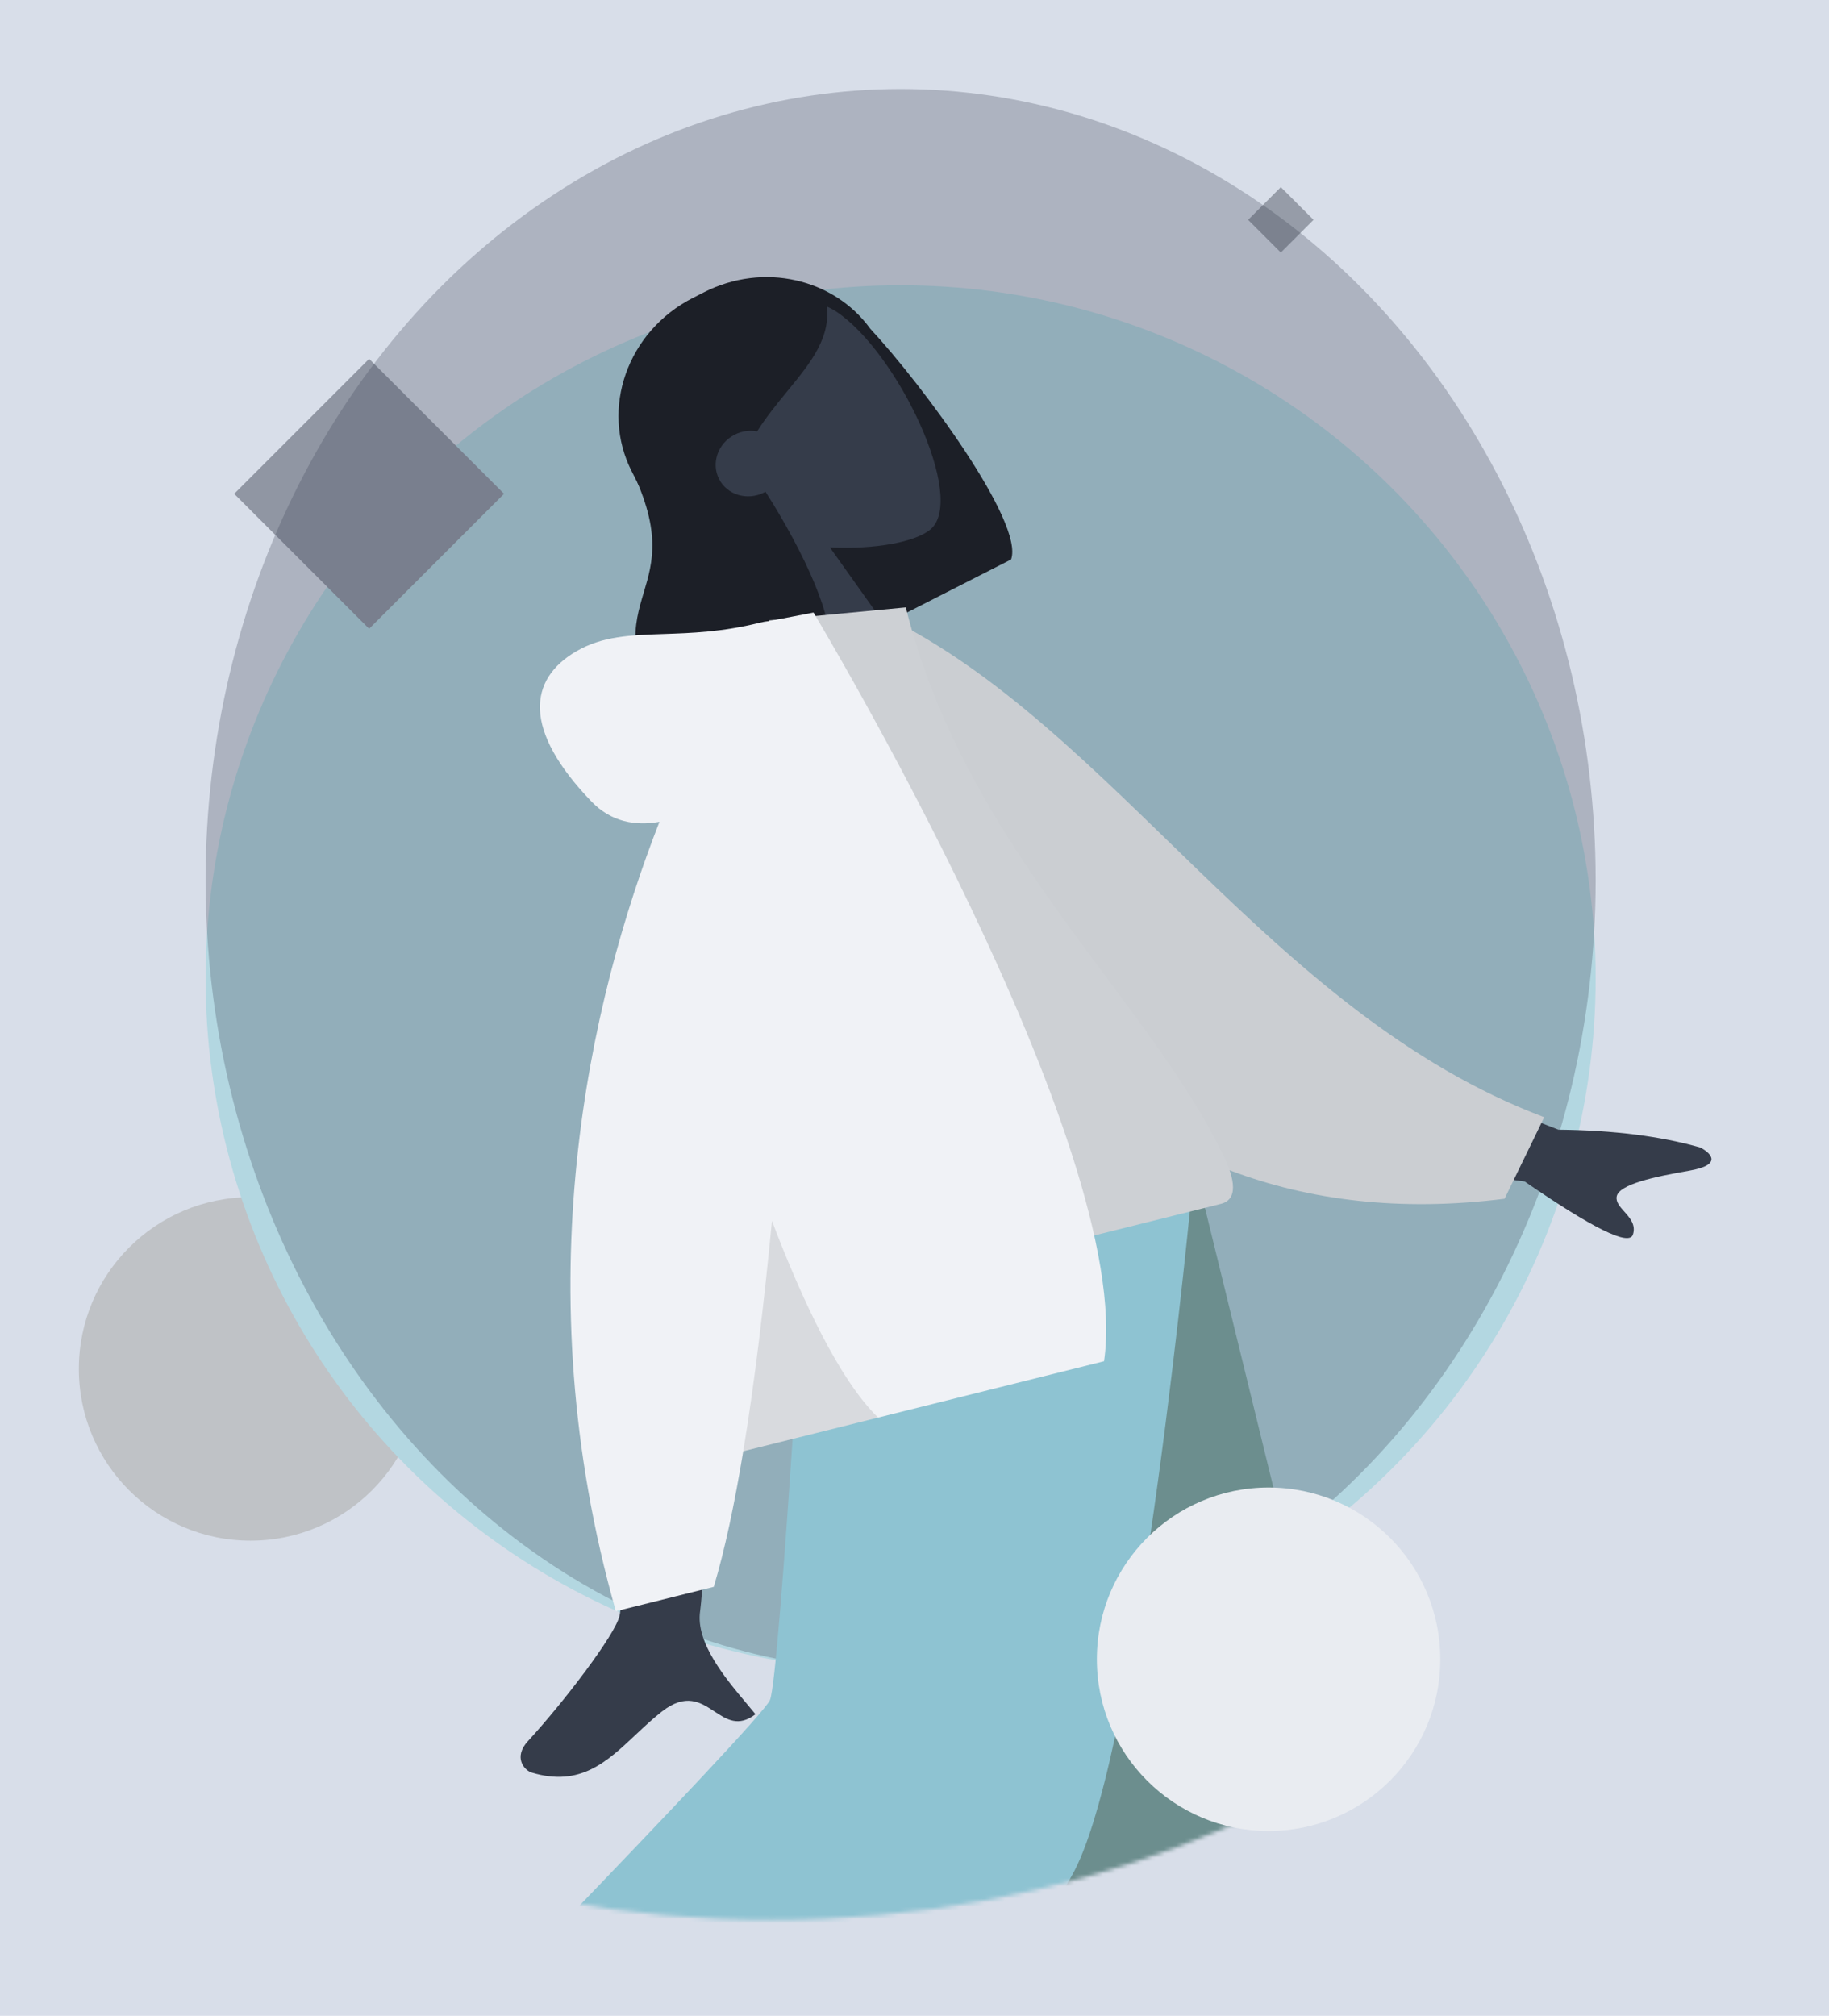 <svg viewBox="-19.285 36.243 447.361 492.952" fill="none" xmlns="http://www.w3.org/2000/svg" xmlns:xlink="http://www.w3.org/1999/xlink" overflow="visible" width="414.223px" height="456.437px"><rect id="Blush Background Color" fill="#d8dee9" x="-19.285" y="36.243" width="447.361" height="492.952"/><g id="Master/Composition/Space"><circle id="Oval" cx="42" cy="371" r="42" fill="#bfc2c6"/><ellipse id="Oval_2" cx="201" cy="275.5" rx="170" ry="169.5" fill="#b3d7e1"/><path id="Polygon" fill-rule="evenodd" clip-rule="evenodd" d="M71 124L104 157L71 190L38 157L71 124Z" fill="#9096a3"/><g id="Character And Mask"><ellipse id="Mask" opacity="0.278" cx="201" cy="251.5" rx="170" ry="193.5" fill="#3e4656"/><mask id="mask0_215_559476b09e3a-fedc-4059-96b2-fc069392e181" style="mask-type:alpha" maskUnits="userSpaceOnUse" x="-88" y="44" width="515" height="462" fill="#ffffff"><ellipse id="Mask_2" cx="169.405" cy="275.075" rx="256.983" ry="230.696" fill="#ffffff"/></mask><g mask="url(#mask0_215_559476b09e3a-fedc-4059-96b2-fc069392e181)"><g id="Head/Front" transform="rotate(-27 34.636 124.278) translate(34.636 124.278) scale(1.515 1.442)"><g id="Head/Front/Long"><path id="Hair Back" fill-rule="evenodd" clip-rule="evenodd" d="M72.5 27C60.626 27 51 36.626 51 48.5V69.5C51 80.566 59.36 89.679 70.109 90.868C70.111 90.92 70.114 90.971 70.117 91.022H99.117C103.701 86.544 99.209 57.992 95.762 45.29C94.213 34.938 85.283 27 74.5 27H72.5Z" fill="#1c1f27"/><g id="Head"><path id="SKIN" fill-rule="evenodd" clip-rule="evenodd" d="M73.935 75.244C80.411 79.147 86.774 81.033 89.76 80.263C97.25 78.333 97.938 50.935 92.143 40.134C86.349 29.333 56.558 24.625 55.057 46.026C54.536 53.453 57.654 60.081 62.262 65.49L54 104H78L73.935 75.244Z" fill="#353c4a"/></g><path id="Hair Front" fill-rule="evenodd" clip-rule="evenodd" d="M51.881 46.15C52.578 45.461 53.252 44.795 53.921 44.198L53.889 43.421C53.889 43.421 61.421 28 73.001 28C84.571 28 88.23 33.379 91.34 37.951L91.349 37.963C89.722 43.545 84.819 45.804 79.274 48.358C76.887 49.457 74.381 50.612 71.966 52.109C71.02 51.341 69.814 50.88 68.5 50.88C65.462 50.88 63 53.343 63 56.38C63 59.418 65.462 61.88 68.5 61.88C68.584 61.88 68.667 61.879 68.75 61.875C69.856 73.753 69.413 87.317 66.117 90.537H37.117C36.285 76.073 40.026 71.947 43.85 67.731C47.447 63.764 51.117 59.717 51.117 46.903C51.375 46.651 51.63 46.399 51.881 46.151L51.881 46.15Z" fill="#1c1f27"/></g></g><g id="Character Lower Body"><path id="SKIN" fill-rule="evenodd" clip-rule="evenodd" d="M206.353 326.343L280.302 506.186L329.901 658.228H349.486L270.648 326.343L206.353 326.343Z" fill="#353c4a"/><path id="SKIN" fill-rule="evenodd" clip-rule="evenodd" d="M191.462 326.343C190.674 389.541 179.19 474.627 177.355 478.566C175.521 482.506 50.678 578.76 50.678 578.76L64.167 592.631C64.167 592.631 211.47 510.105 218.287 499.098C225.103 488.091 247.295 386.803 265.113 326.343H191.462Z" fill="#353c4a"/><path id="Pant" fill-rule="evenodd" clip-rule="evenodd" d="M256.073 642.568L349.191 632.857L274.153 326.343H196.776L256.073 642.568Z" fill="#6c8e8e"/><path id="Pant" fill-rule="evenodd" clip-rule="evenodd" d="M69.939 556.383L131.019 625.851C131.019 625.851 227.521 524.579 243.541 493.691C259.561 462.803 272.343 326.343 272.343 326.343H178.446C178.446 326.343 171.464 446.394 169.033 451.981C166.602 457.568 69.939 556.383 69.939 556.383Z" fill="#8ec3d2"/></g><g id="Upper Body" transform="rotate(-14 -3.603 230.938) translate(-3.603 230.938) scale(1.504 1.449)"><g id="Upper Body/Hoodie"><path id="SKIN" fill-rule="evenodd" clip-rule="evenodd" d="M222.68 115.635L190.781 92.212L183.73 109.642L215.318 122.741C224.251 133.235 229.246 137.61 230.304 135.865C231.195 134.394 230.499 133.017 229.857 131.749C229.357 130.76 228.89 129.838 229.233 128.989C230.018 127.049 236.019 127.254 241.705 127.691C247.392 128.128 245.735 125.598 244.364 124.349C238.559 120.874 231.331 117.97 222.68 115.635ZM55.398 156.908C58.328 150.963 68.308 93.02 68.308 93.02L89.205 93.102C89.205 93.102 69.851 155.583 68.308 159.406C66.304 164.372 69.708 171.587 72.016 176.48C72.373 177.237 72.704 177.938 72.985 178.567C69.782 180 68.243 178.268 66.622 176.442C64.79 174.379 62.851 172.197 58.288 174.319C56.525 175.14 54.857 176.109 53.227 177.057C47.597 180.329 42.425 183.336 35.389 178.994C34.274 178.306 33.051 175.715 36.005 173.69C43.362 168.645 53.965 159.815 55.398 156.908Z" fill="#353c4a"/><path id="Coat Back" fill-rule="evenodd" clip-rule="evenodd" d="M127.695 5.332L136.342 3.849C168.425 31.564 181.603 84.809 220.929 113.015L211.464 124.748C143.24 116.3 126.33 51.355 127.695 5.332Z" fill="#cbced2"/><path id="Shirt" fill-rule="evenodd" clip-rule="evenodd" d="M90 114C90 114 142.008 114 166.511 114C170.008 114 169.349 108.952 168.843 106.404C163.011 77.004 140.241 45.312 140.241 3.461L118.172 0C99.918 29.358 93.605 65.505 90 114Z" fill="#cdd0d4"/><path id="Coat Front" fill-rule="evenodd" clip-rule="evenodd" d="M81.397 135C77.958 143.259 74.586 150.465 71.409 156H55C53.234 98.919 74.845 54.996 92.931 28.513C88.916 28.226 85.291 26.546 83 22.411C74.933 7.856 77.847 -0.158 86.467 -2.792C91.207 -4.24 95.666 -3.252 101.002 -2.068C105.369 -1.1 110.325 -0.001 116.504 2.76336e-08C116.506 2.76336e-08 116.508 2.76336e-08 116.51 2.76336e-08C117.109 2.76336e-08 117.654 0.04 118.148 0.117L125.472 0.535C125.472 0.535 155.205 101.305 141.872 135H81.397Z" fill="#f0f2f6"/><path id="Shade" fill-rule="evenodd" clip-rule="evenodd" d="M81.397 135C85.909 124.164 90.535 111.516 94.987 98.454C96.645 112.839 99.405 127.286 104 135H81.397Z" fill="#000000" fill-opacity="0.1"/></g></g></g></g><circle id="Oval_3" cx="291" cy="442" r="42" fill="#e9ecf1"/><path id="Polygon_2" opacity="0.399" fill-rule="evenodd" clip-rule="evenodd" d="M294 82L302 90L294 98L286 90L294 82Z" fill="#343b48"/></g></svg>